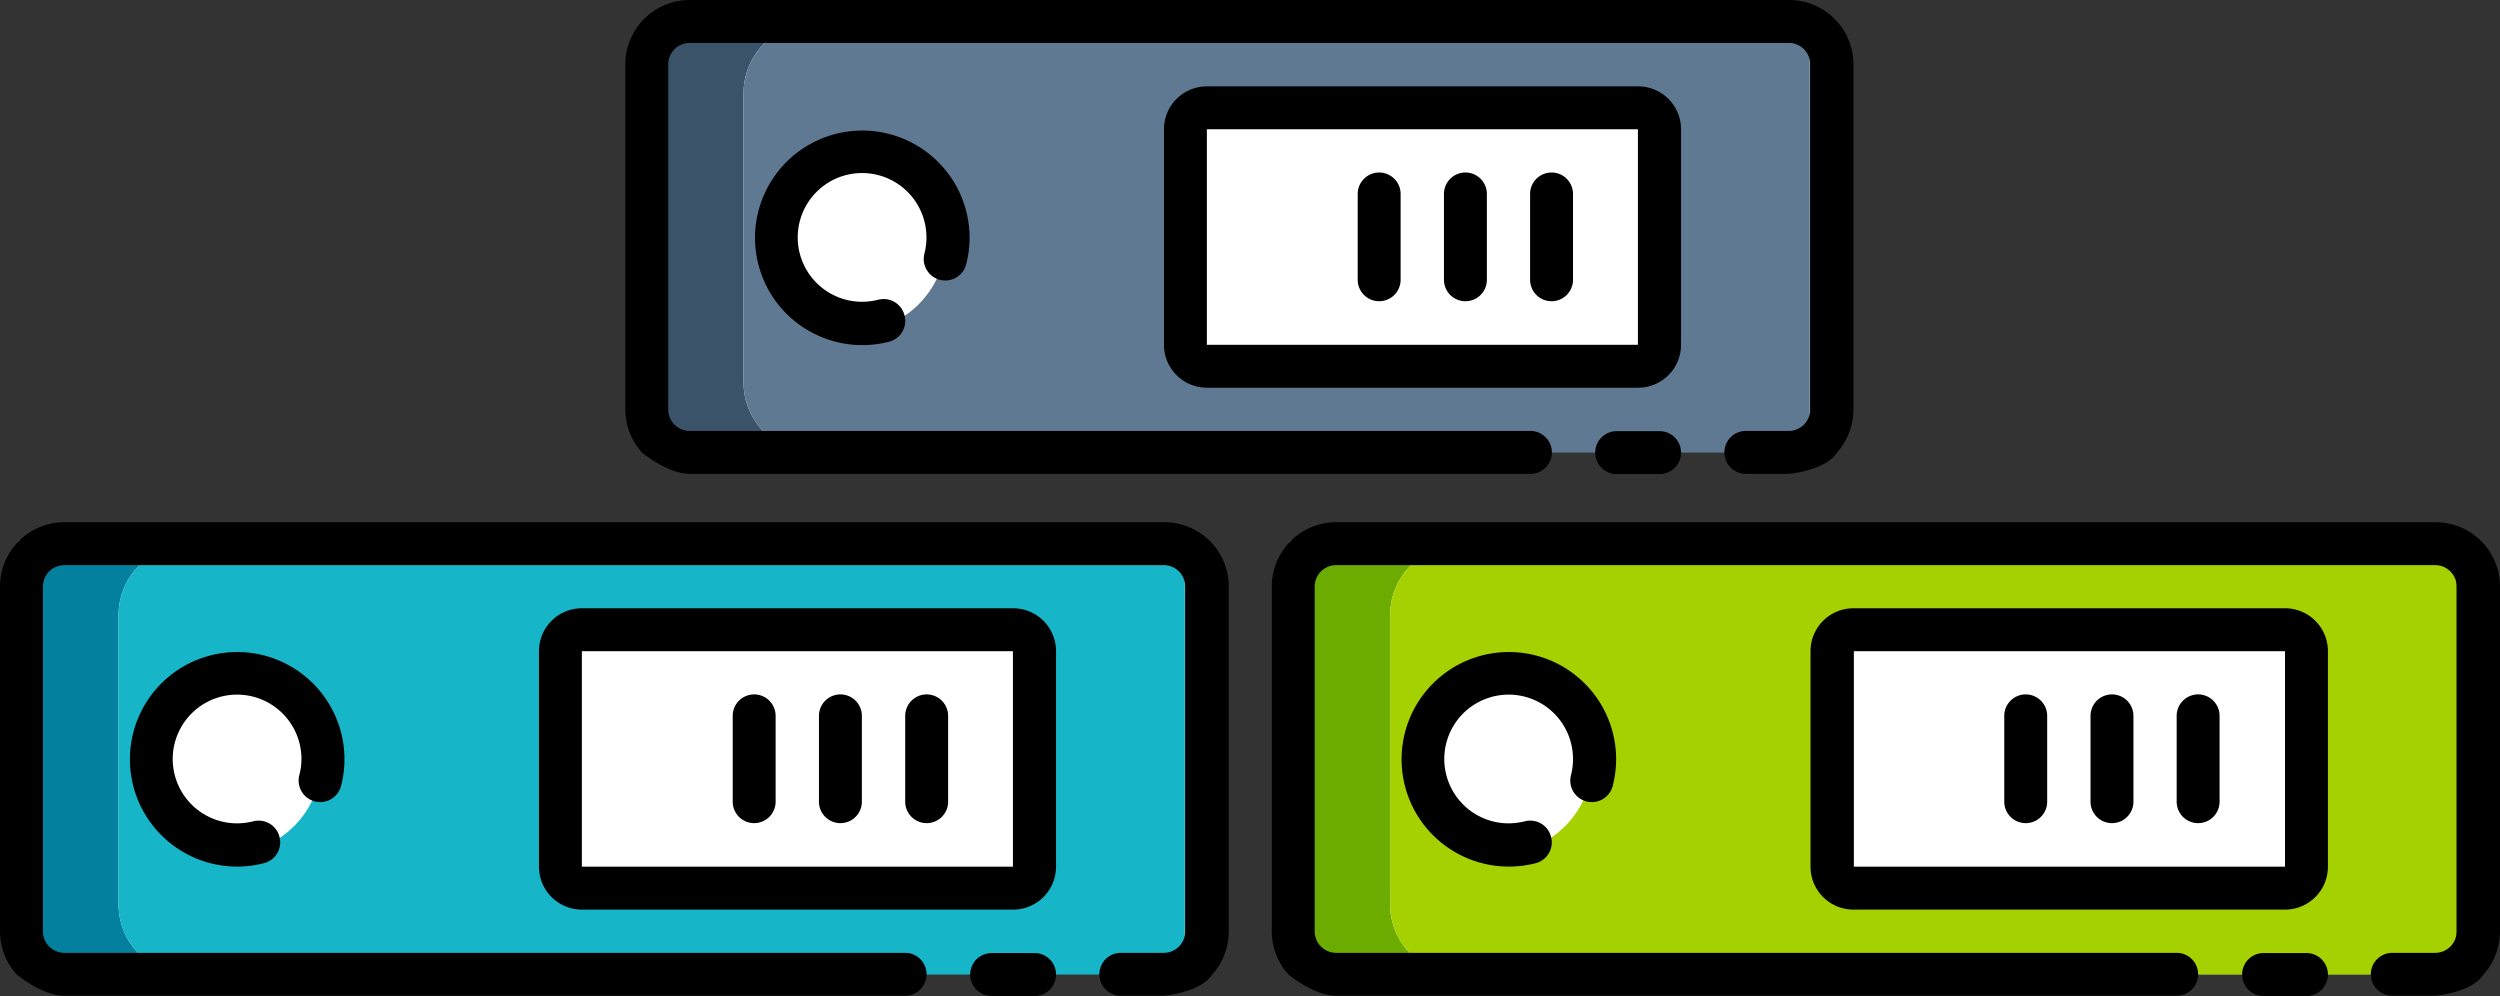 <?xml version="1.0" encoding="UTF-8" standalone="no"?>
<svg
   xmlns:dc="http://purl.org/dc/elements/1.1/"
   xmlns:cc="http://creativecommons.org/ns#"
   xmlns:rdf="http://www.w3.org/1999/02/22-rdf-syntax-ns#"
   xmlns:svg="http://www.w3.org/2000/svg"
   xmlns="http://www.w3.org/2000/svg"
   xmlns:sodipodi="http://sodipodi.sourceforge.net/DTD/sodipodi-0.dtd"
   xmlns:inkscape="http://www.inkscape.org/namespaces/inkscape"
   id="Capa_1"
   data-name="Capa 1"
   viewBox="0 0 233.04 92.85"
   version="1.1"
   sodipodi:docname="hosts.svg"
   inkscape:version="0.92.5 (2060ec1f9f, 2020-04-08)">
  <rect x="0" y="0" width="233.04" height="92.85" fill="#333333" stroke="none"/>
  <sodipodi:namedview
     pagecolor="#ffffff"
     bordercolor="#666666"
     borderopacity="1"
     objecttolerance="10"
     gridtolerance="10"
     guidetolerance="10"
     inkscape:pageopacity="0"
     inkscape:pageshadow="2"
     inkscape:window-width="1920"
     inkscape:window-height="1016"
     id="namedview4650"
     showgrid="false"
     inkscape:zoom="7.4622385"
     inkscape:cx="116.52"
     inkscape:cy="46.424999"
     inkscape:window-x="0"
     inkscape:window-y="27"
     inkscape:window-maximized="1"
     inkscape:current-layer="Capa_1" />
  <defs
     id="defs4593">
    <style
       id="style4591">.cls-1{fill:#3a5368;}.cls-2{fill:#5f7993;}.cls-3{fill:#02809d;}.cls-4{fill:#17b5c8;}.cls-5{fill:#6cab00;}.cls-6{fill:#a6d100;}</style>
  </defs>
  <rect
     style="opacity:1;fill:#ffffff;fill-opacity:1;fill-rule:nonzero;stroke:none;stroke-width:9.827;stroke-linecap:round;stroke-linejoin:round;stroke-miterlimit:4;stroke-dasharray:none;stroke-dashoffset:0;stroke-opacity:1"
     id="rect5197-5"
     width="109.805"
     height="39.08"
     x="60.402"
     y="2.574"
     ry="0" />
  <rect
     style="opacity:1;fill:#ffffff;fill-opacity:1;fill-rule:nonzero;stroke:none;stroke-width:9.827;stroke-linecap:round;stroke-linejoin:round;stroke-miterlimit:4;stroke-dasharray:none;stroke-dashoffset:0;stroke-opacity:1"
     id="rect5197-7"
     width="109.805"
     height="39.08"
     x="120.695"
     y="51.73"
     ry="0" />
  <rect
     style="opacity:1;fill:#ffffff;fill-opacity:1;fill-rule:nonzero;stroke:none;stroke-width:9.827;stroke-linecap:round;stroke-linejoin:round;stroke-miterlimit:4;stroke-dasharray:none;stroke-dashoffset:0;stroke-opacity:1"
     id="rect5197"
     width="109.805"
     height="39.08"
     x="1.69"
     y="50.42"
     ry="0" />
  <path
     class="cls-1"
     d="M60,1.77V42.19H75.86a6.55,6.55,0,0,1-6.55-6.55V8.7a6.54,6.54,0,0,1,6.55-6.54h92.81v40h1.56V1.77Z"
     id="path4595" />
  <path
     class="cls-2"
     d="M75.86,2.16A6.54,6.54,0,0,0,69.31,8.7V35.64a6.55,6.55,0,0,0,6.55,6.55h92.81v-40ZM79.36,31A8.72,8.72,0,0,1,76,30.29a8.84,8.84,0,1,1,3.36.67Zm74.28,2.69H113.15c-.05.28-.07.44-.07.44l-2.84-.44V11h43.4Z"
     id="path4597" />
  <path
     d="M156.7,42.19a2,2,0,0,0-2-2h-4a2,2,0,1,0,0,4h4A2,2,0,0,0,156.7,42.19Z"
     id="path4599" />
  <path
     d="M171.23,42.19a6,6,0,0,0,1.54-4V6a6,6,0,0,0-6-6H64.29a6,6,0,0,0-6,6V38.17a6,6,0,0,0,1.54,4s2.35,2,4.49,2h78.34a2,2,0,0,0,0-4H64.29a2,2,0,0,1-2-2V6a2,2,0,0,1,2-2H166.74a2,2,0,0,1,2,2V38.17a2,2,0,0,1-2,2h-4a2,2,0,1,0,0,4h4S170.16,43.88,171.23,42.19Z"
     id="path4601" />
  <path
     d="M84.31,29.38a2,2,0,0,0-2.44-1.44,6.37,6.37,0,0,1-1.51.19,6,6,0,1,1,6-6,5.9,5.9,0,0,1-.19,1.51,2,2,0,1,0,3.89,1,9.6,9.6,0,0,0,.32-2.51,10,10,0,1,0-7.53,9.73A2,2,0,0,0,84.31,29.38Z"
     id="path4603" />
  <path
     d="M156.7,32.14V12.05a4,4,0,0,0-4-4H112.5a4,4,0,0,0-4,4V32.14a4,4,0,0,0,4,4h40.18A4,4,0,0,0,156.7,32.14Zm-44.2,0V12.05h40.18V32.14Z"
     id="path4605" />
  <path
     d="M142.63,18.08v8a2,2,0,0,0,4,0v-8a2,2,0,0,0-4,0Z"
     id="path4607" />
  <path
     d="M134.6,18.08v8a2,2,0,1,0,4,0v-8a2,2,0,1,0-4,0Z"
     id="path4609" />
  <path
     d="M126.56,18.08v8a2,2,0,0,0,4,0v-8a2,2,0,0,0-4,0Z"
     id="path4611" />
  <path
     class="cls-3"
     d="M1.69,50.42V90.84H17.6a6.55,6.55,0,0,1-6.55-6.55V57.35a6.54,6.54,0,0,1,6.55-6.54h92.81v40H112V50.42Z"
     id="path4613" />
  <path
     class="cls-4"
     d="M17.6,50.81a6.54,6.54,0,0,0-6.55,6.54V84.29a6.55,6.55,0,0,0,6.55,6.55h92.81v-40Zm3.5,28.8a8.88,8.88,0,0,1-8.86-8.86,8.86,8.86,0,0,1,17-3.36A8.76,8.76,0,0,1,30,70.75,8.86,8.86,0,0,1,21.1,79.61ZM95.39,82.3H54.89c0,.28-.07.44-.07.44L52,82.3V59.62h43.4Z"
     id="path4615" />
  <path
     d="M98.44,90.84a2,2,0,0,0-2-2h-4a2,2,0,0,0,0,4h4A2,2,0,0,0,98.44,90.84Z"
     id="path4617" />
  <path
     d="M113,90.84a6,6,0,0,0,1.54-4V54.68a6,6,0,0,0-6-6H6a6,6,0,0,0-6,6V86.82a6,6,0,0,0,1.54,4s2.35,2,4.49,2H84.37a2,2,0,0,0,0-4H6a2,2,0,0,1-2-2V54.68a2,2,0,0,1,2-2H108.48a2,2,0,0,1,2,2V86.82a2,2,0,0,1-2,2h-4a2,2,0,0,0,0,4h4S111.9,92.53,113,90.84Z"
     id="path4619" />
  <path
     d="M26.05,78a2,2,0,0,0-2.44-1.44,6.37,6.37,0,0,1-1.51.19,6,6,0,1,1,6-6,5.91,5.91,0,0,1-.2,1.51,2,2,0,0,0,3.89,1,9.73,9.73,0,0,0,.32-2.52,10,10,0,1,0-7.53,9.73A2,2,0,0,0,26.05,78Z"
     id="path4621" />
  <path
     d="M98.44,80.79V60.7a4,4,0,0,0-4-4H54.24a4,4,0,0,0-4,4V80.79a4,4,0,0,0,4,4H94.42A4,4,0,0,0,98.44,80.79Zm-44.2,0V60.7H94.42V80.79Z"
     id="path4623" />
  <path
     d="M84.38,66.73v8a2,2,0,1,0,4,0v-8a2,2,0,1,0-4,0Z"
     id="path4625" />
  <path
     d="M76.34,66.73v8a2,2,0,0,0,4,0v-8a2,2,0,0,0-4,0Z"
     id="path4627" />
  <path
     d="M68.3,66.73v8a2,2,0,1,0,4,0v-8a2,2,0,1,0-4,0Z"
     id="path4629" />
  <path
     class="cls-5"
     d="M120.22,50.42V90.84h15.91a6.55,6.55,0,0,1-6.55-6.55V57.35a6.54,6.54,0,0,1,6.55-6.54h92.81v40h1.56V50.42Z"
     id="path4631" />
  <path
     class="cls-6"
     d="M136.13,50.81a6.54,6.54,0,0,0-6.55,6.54V84.29a6.55,6.55,0,0,0,6.55,6.55h92.81v-40Zm3.5,28.8a8.72,8.72,0,0,1-3.36-.67,8.86,8.86,0,1,1,11.55-11.55,8.75,8.75,0,0,1,.66,3.36A8.86,8.86,0,0,1,139.63,79.61Zm74.28,2.69h-40.5c0,.28-.06.44-.06.44l-2.84-.44V59.62h43.4Z"
     id="path4633" />
  <path
     d="M217,90.84a2,2,0,0,0-2-2h-4a2,2,0,1,0,0,4h4A2,2,0,0,0,217,90.84Z"
     id="path4635" />
  <path
     d="M231.5,90.84a6.05,6.05,0,0,0,1.54-4V54.68a6,6,0,0,0-6-6H124.55a6,6,0,0,0-6,6V86.82a6,6,0,0,0,1.54,4s2.35,2,4.48,2H202.9a2,2,0,0,0,0-4H124.55a2,2,0,0,1-2-2V54.68a2,2,0,0,1,2-2H227a2,2,0,0,1,2,2V86.82a2,2,0,0,1-2,2h-4a2,2,0,0,0,0,4h4S230.43,92.53,231.5,90.84Z"
     id="path4637" />
  <path
     d="M144.58,78a2,2,0,0,0-2.45-1.44,6.23,6.23,0,0,1-1.5.19,6,6,0,1,1,6-6,5.9,5.9,0,0,1-.19,1.51,2,2,0,0,0,3.89,1,10.18,10.18,0,0,0,.32-2.52,10,10,0,1,0-7.53,9.73A2,2,0,0,0,144.58,78Z"
     id="path4639" />
  <path
     d="M217,80.79V60.7a4,4,0,0,0-4-4H172.77a4,4,0,0,0-4,4V80.79a4,4,0,0,0,4,4H213A4,4,0,0,0,217,80.79Zm-44.19,0V60.7H213V80.79Z"
     id="path4641" />
  <path
     d="M202.9,66.73v8a2,2,0,1,0,4,0v-8a2,2,0,1,0-4,0Z"
     id="path4643" />
  <path
     d="M194.87,66.73v8a2,2,0,1,0,4,0v-8a2,2,0,1,0-4,0Z"
     id="path4645" />
  <path
     d="M186.83,66.73v8a2,2,0,0,0,4,0v-8a2,2,0,1,0-4,0Z"
     id="path4647" />
</svg>
